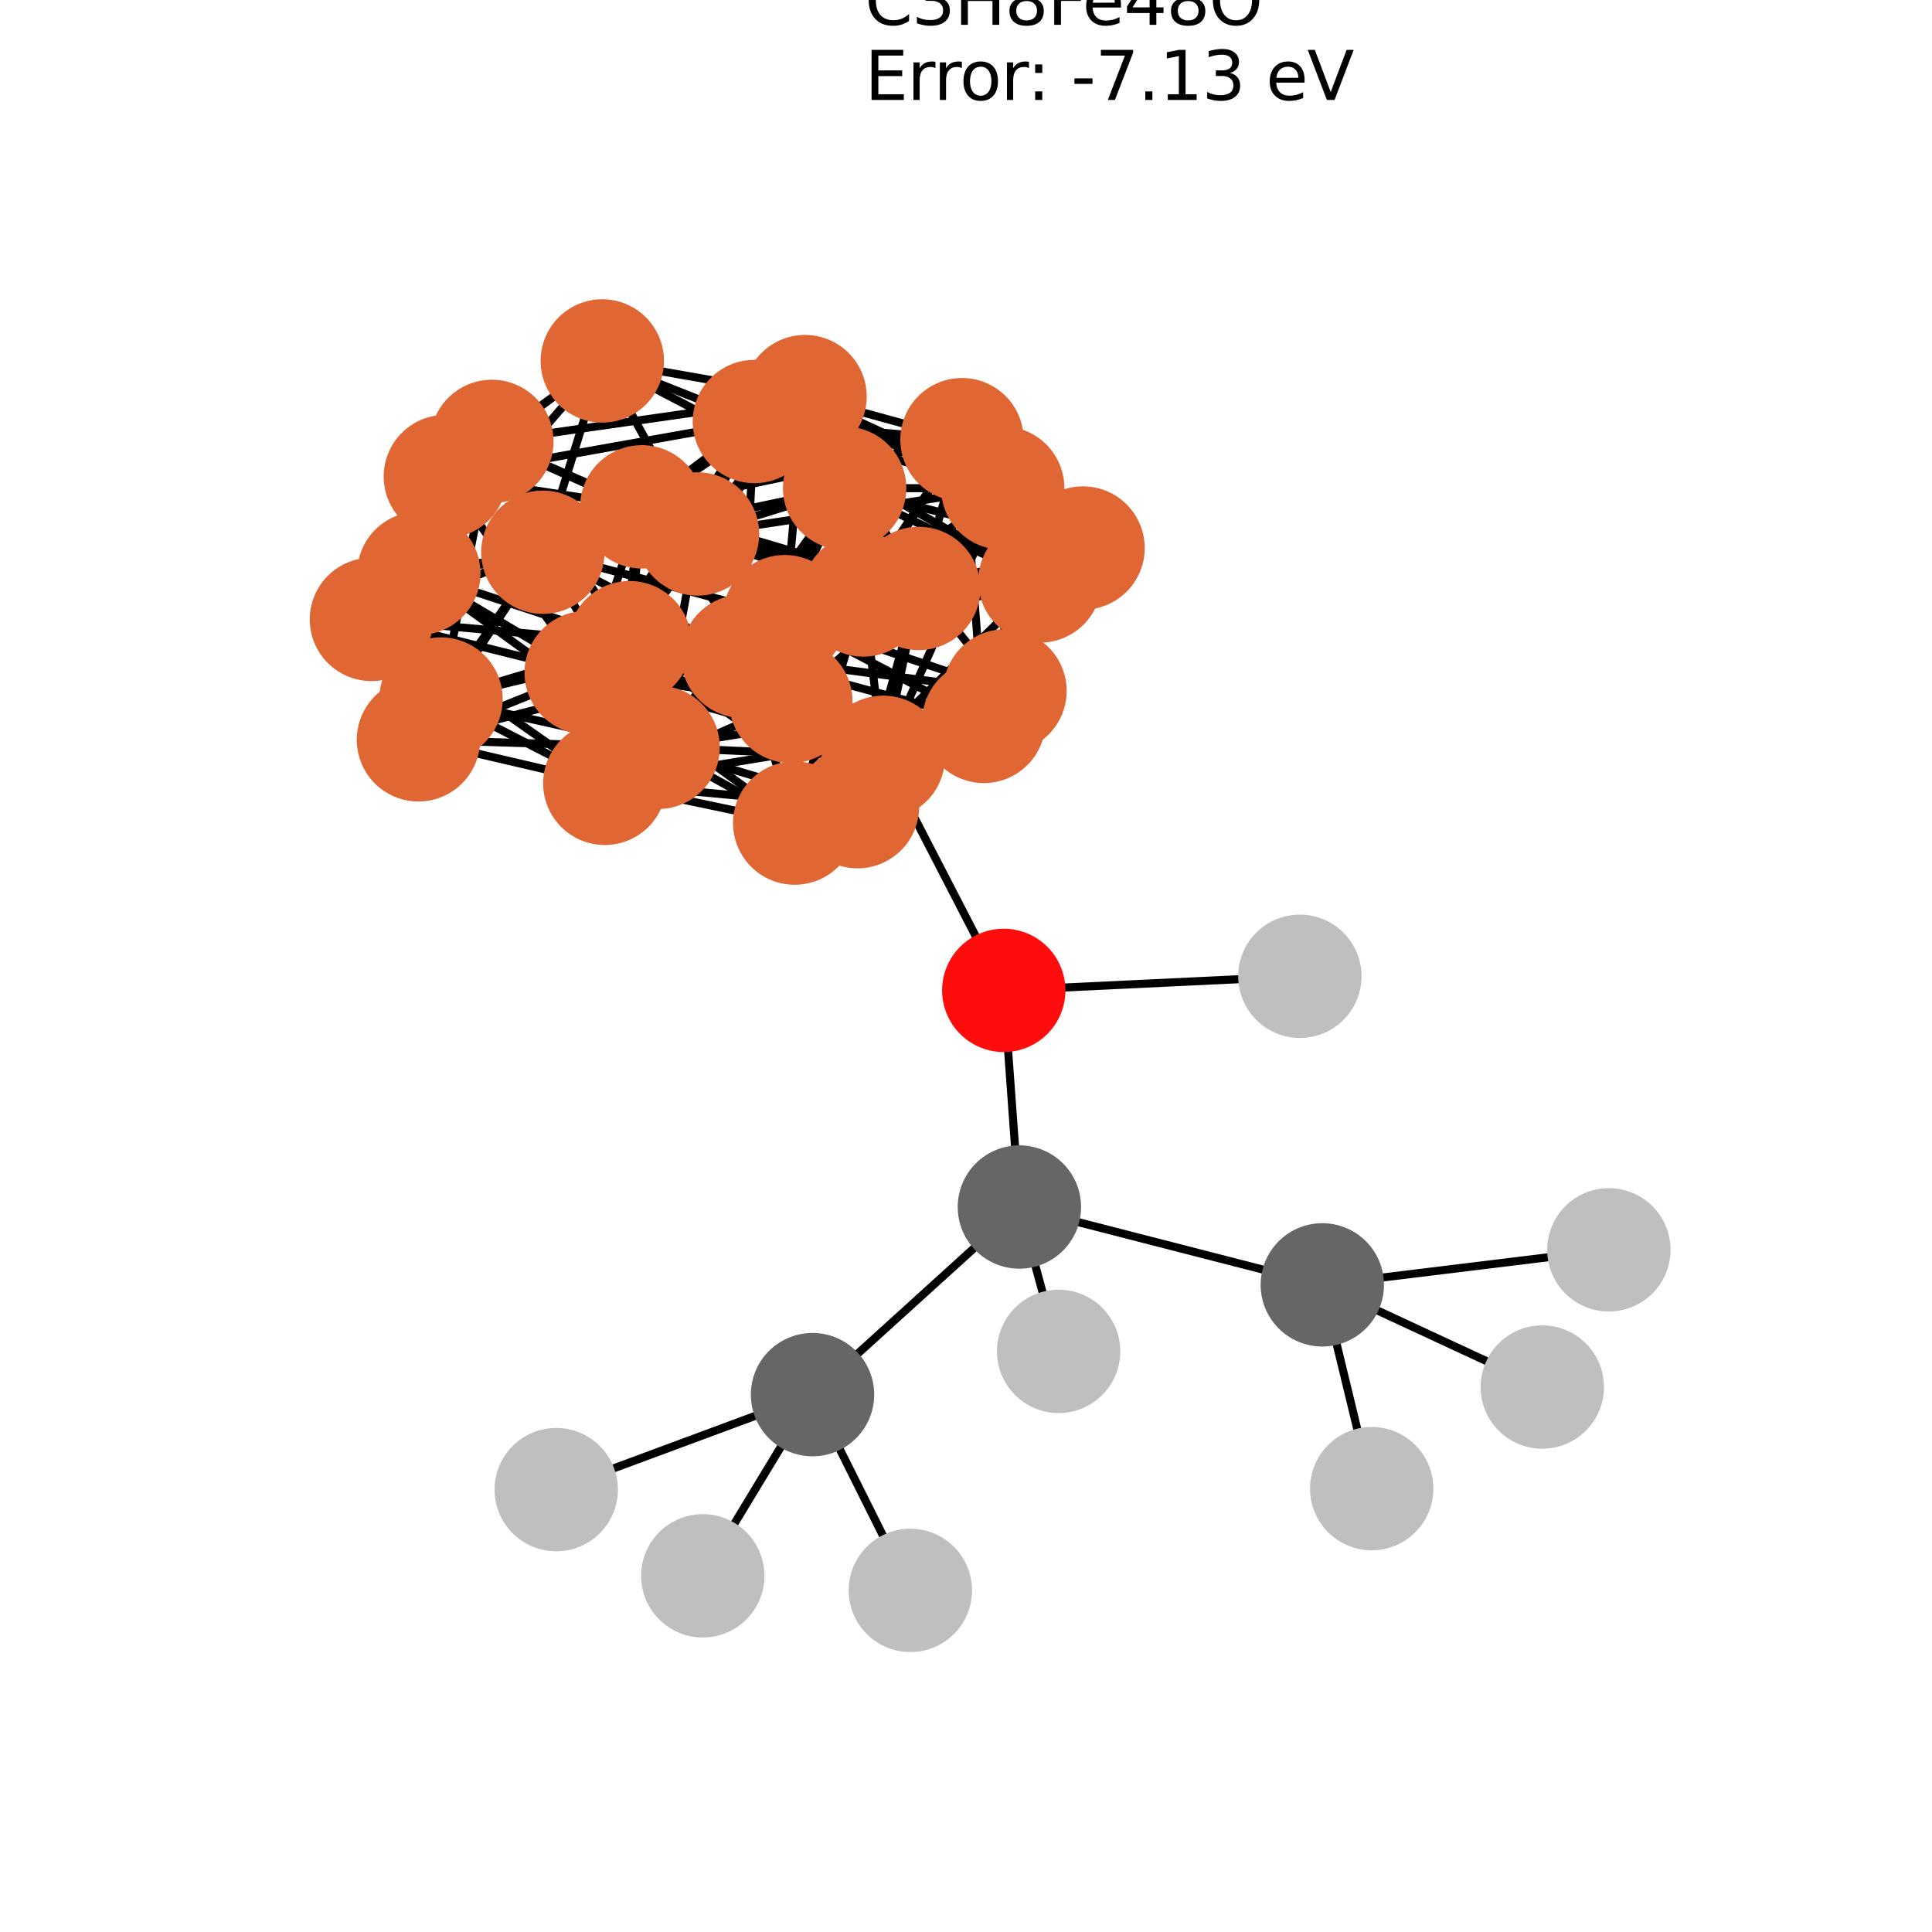<?xml version="1.0" encoding="utf-8" standalone="no"?>
<!DOCTYPE svg PUBLIC "-//W3C//DTD SVG 1.1//EN"
  "http://www.w3.org/Graphics/SVG/1.1/DTD/svg11.dtd">
<svg xmlns:xlink="http://www.w3.org/1999/xlink" width="288pt" height="288pt" viewBox="0 0 288 288" xmlns="http://www.w3.org/2000/svg" version="1.1">
 <defs>
  <style type="text/css">*{stroke-linejoin: round; stroke-linecap: butt}</style>
 </defs>
 <g id="figure_1">
  <g id="patch_1">
   <path d="M 0 288 
L 288 288 
L 288 0 
L 0 0 
z
" style="fill: #ffffff"/>
  </g>
  <g id="axes_1">
   <g id="LineCollection_1">
    <path d="M 161.447 81.694 
L 143.404 65.541 
" clip-path="url(#p036ec818ea)" style="fill: none; stroke: #000000; stroke-width: 1.2"/>
    <path d="M 161.447 81.694 
L 120.007 59.121 
" clip-path="url(#p036ec818ea)" style="fill: none; stroke: #000000; stroke-width: 1.2"/>
    <path d="M 161.447 81.694 
L 125.91 72.782 
" clip-path="url(#p036ec818ea)" style="fill: none; stroke: #000000; stroke-width: 1.2"/>
    <path d="M 161.447 81.694 
L 149.474 72.762 
" clip-path="url(#p036ec818ea)" style="fill: none; stroke: #000000; stroke-width: 1.2"/>
    <path d="M 161.447 81.694 
L 136.956 87.717 
" clip-path="url(#p036ec818ea)" style="fill: none; stroke: #000000; stroke-width: 1.2"/>
    <path d="M 161.447 81.694 
L 127.825 120.249 
" clip-path="url(#p036ec818ea)" style="fill: none; stroke: #000000; stroke-width: 1.2"/>
    <path d="M 161.447 81.694 
L 146.659 107.536 
" clip-path="url(#p036ec818ea)" style="fill: none; stroke: #000000; stroke-width: 1.2"/>
    <path d="M 161.447 81.694 
L 116.979 91.921 
" clip-path="url(#p036ec818ea)" style="fill: none; stroke: #000000; stroke-width: 1.2"/>
    <path d="M 161.447 81.694 
L 149.811 102.995 
" clip-path="url(#p036ec818ea)" style="fill: none; stroke: #000000; stroke-width: 1.2"/>
    <path d="M 143.404 65.541 
L 120.007 59.121 
" clip-path="url(#p036ec818ea)" style="fill: none; stroke: #000000; stroke-width: 1.2"/>
    <path d="M 143.404 65.541 
L 155.029 86.604 
" clip-path="url(#p036ec818ea)" style="fill: none; stroke: #000000; stroke-width: 1.2"/>
    <path d="M 143.404 65.541 
L 112.454 62.836 
" clip-path="url(#p036ec818ea)" style="fill: none; stroke: #000000; stroke-width: 1.2"/>
    <path d="M 143.404 65.541 
L 136.956 87.717 
" clip-path="url(#p036ec818ea)" style="fill: none; stroke: #000000; stroke-width: 1.2"/>
    <path d="M 143.404 65.541 
L 95.67 75.554 
" clip-path="url(#p036ec818ea)" style="fill: none; stroke: #000000; stroke-width: 1.2"/>
    <path d="M 143.404 65.541 
L 117.886 104.55 
" clip-path="url(#p036ec818ea)" style="fill: none; stroke: #000000; stroke-width: 1.2"/>
    <path d="M 143.404 65.541 
L 128.705 88.692 
" clip-path="url(#p036ec818ea)" style="fill: none; stroke: #000000; stroke-width: 1.2"/>
    <path d="M 143.404 65.541 
L 146.659 107.536 
" clip-path="url(#p036ec818ea)" style="fill: none; stroke: #000000; stroke-width: 1.2"/>
    <path d="M 120.007 59.121 
L 89.783 53.804 
" clip-path="url(#p036ec818ea)" style="fill: none; stroke: #000000; stroke-width: 1.2"/>
    <path d="M 120.007 59.121 
L 125.91 72.782 
" clip-path="url(#p036ec818ea)" style="fill: none; stroke: #000000; stroke-width: 1.2"/>
    <path d="M 120.007 59.121 
L 149.474 72.762 
" clip-path="url(#p036ec818ea)" style="fill: none; stroke: #000000; stroke-width: 1.2"/>
    <path d="M 120.007 59.121 
L 73.321 65.799 
" clip-path="url(#p036ec818ea)" style="fill: none; stroke: #000000; stroke-width: 1.2"/>
    <path d="M 120.007 59.121 
L 136.956 87.717 
" clip-path="url(#p036ec818ea)" style="fill: none; stroke: #000000; stroke-width: 1.2"/>
    <path d="M 120.007 59.121 
L 95.67 75.554 
" clip-path="url(#p036ec818ea)" style="fill: none; stroke: #000000; stroke-width: 1.2"/>
    <path d="M 120.007 59.121 
L 93.862 95.8 
" clip-path="url(#p036ec818ea)" style="fill: none; stroke: #000000; stroke-width: 1.2"/>
    <path d="M 120.007 59.121 
L 103.98 79.596 
" clip-path="url(#p036ec818ea)" style="fill: none; stroke: #000000; stroke-width: 1.2"/>
    <path d="M 120.007 59.121 
L 116.979 91.921 
" clip-path="url(#p036ec818ea)" style="fill: none; stroke: #000000; stroke-width: 1.2"/>
    <path d="M 89.783 53.804 
L 125.91 72.782 
" clip-path="url(#p036ec818ea)" style="fill: none; stroke: #000000; stroke-width: 1.2"/>
    <path d="M 89.783 53.804 
L 112.454 62.836 
" clip-path="url(#p036ec818ea)" style="fill: none; stroke: #000000; stroke-width: 1.2"/>
    <path d="M 89.783 53.804 
L 73.321 65.799 
" clip-path="url(#p036ec818ea)" style="fill: none; stroke: #000000; stroke-width: 1.2"/>
    <path d="M 89.783 53.804 
L 66.39 71.035 
" clip-path="url(#p036ec818ea)" style="fill: none; stroke: #000000; stroke-width: 1.2"/>
    <path d="M 89.783 53.804 
L 62.432 85.465 
" clip-path="url(#p036ec818ea)" style="fill: none; stroke: #000000; stroke-width: 1.2"/>
    <path d="M 89.783 53.804 
L 103.98 79.596 
" clip-path="url(#p036ec818ea)" style="fill: none; stroke: #000000; stroke-width: 1.2"/>
    <path d="M 89.783 53.804 
L 80.923 82.321 
" clip-path="url(#p036ec818ea)" style="fill: none; stroke: #000000; stroke-width: 1.2"/>
    <path d="M 155.029 86.604 
L 125.91 72.782 
" clip-path="url(#p036ec818ea)" style="fill: none; stroke: #000000; stroke-width: 1.2"/>
    <path d="M 155.029 86.604 
L 149.474 72.762 
" clip-path="url(#p036ec818ea)" style="fill: none; stroke: #000000; stroke-width: 1.2"/>
    <path d="M 155.029 86.604 
L 112.454 62.836 
" clip-path="url(#p036ec818ea)" style="fill: none; stroke: #000000; stroke-width: 1.2"/>
    <path d="M 155.029 86.604 
L 128.705 88.692 
" clip-path="url(#p036ec818ea)" style="fill: none; stroke: #000000; stroke-width: 1.2"/>
    <path d="M 155.029 86.604 
L 146.659 107.536 
" clip-path="url(#p036ec818ea)" style="fill: none; stroke: #000000; stroke-width: 1.2"/>
    <path d="M 155.029 86.604 
L 118.466 122.696 
" clip-path="url(#p036ec818ea)" style="fill: none; stroke: #000000; stroke-width: 1.2"/>
    <path d="M 155.029 86.604 
L 149.811 102.995 
" clip-path="url(#p036ec818ea)" style="fill: none; stroke: #000000; stroke-width: 1.2"/>
    <path d="M 155.029 86.604 
L 110.713 97.832 
" clip-path="url(#p036ec818ea)" style="fill: none; stroke: #000000; stroke-width: 1.2"/>
    <path d="M 125.91 72.782 
L 149.474 72.762 
" clip-path="url(#p036ec818ea)" style="fill: none; stroke: #000000; stroke-width: 1.2"/>
    <path d="M 125.91 72.782 
L 112.454 62.836 
" clip-path="url(#p036ec818ea)" style="fill: none; stroke: #000000; stroke-width: 1.2"/>
    <path d="M 125.91 72.782 
L 103.98 79.596 
" clip-path="url(#p036ec818ea)" style="fill: none; stroke: #000000; stroke-width: 1.2"/>
    <path d="M 125.91 72.782 
L 116.979 91.921 
" clip-path="url(#p036ec818ea)" style="fill: none; stroke: #000000; stroke-width: 1.2"/>
    <path d="M 125.91 72.782 
L 80.923 82.321 
" clip-path="url(#p036ec818ea)" style="fill: none; stroke: #000000; stroke-width: 1.2"/>
    <path d="M 125.91 72.782 
L 98.105 111.407 
" clip-path="url(#p036ec818ea)" style="fill: none; stroke: #000000; stroke-width: 1.2"/>
    <path d="M 125.91 72.782 
L 149.811 102.995 
" clip-path="url(#p036ec818ea)" style="fill: none; stroke: #000000; stroke-width: 1.2"/>
    <path d="M 125.91 72.782 
L 110.713 97.832 
" clip-path="url(#p036ec818ea)" style="fill: none; stroke: #000000; stroke-width: 1.2"/>
    <path d="M 149.474 72.762 
L 112.454 62.836 
" clip-path="url(#p036ec818ea)" style="fill: none; stroke: #000000; stroke-width: 1.2"/>
    <path d="M 149.474 72.762 
L 136.956 87.717 
" clip-path="url(#p036ec818ea)" style="fill: none; stroke: #000000; stroke-width: 1.2"/>
    <path d="M 149.474 72.762 
L 128.705 88.692 
" clip-path="url(#p036ec818ea)" style="fill: none; stroke: #000000; stroke-width: 1.2"/>
    <path d="M 149.474 72.762 
L 103.98 79.596 
" clip-path="url(#p036ec818ea)" style="fill: none; stroke: #000000; stroke-width: 1.2"/>
    <path d="M 149.474 72.762 
L 131.667 112.888 
" clip-path="url(#p036ec818ea)" style="fill: none; stroke: #000000; stroke-width: 1.2"/>
    <path d="M 149.474 72.762 
L 149.811 102.995 
" clip-path="url(#p036ec818ea)" style="fill: none; stroke: #000000; stroke-width: 1.2"/>
    <path d="M 112.454 62.836 
L 95.67 75.554 
" clip-path="url(#p036ec818ea)" style="fill: none; stroke: #000000; stroke-width: 1.2"/>
    <path d="M 112.454 62.836 
L 66.39 71.035 
" clip-path="url(#p036ec818ea)" style="fill: none; stroke: #000000; stroke-width: 1.2"/>
    <path d="M 112.454 62.836 
L 128.705 88.692 
" clip-path="url(#p036ec818ea)" style="fill: none; stroke: #000000; stroke-width: 1.2"/>
    <path d="M 112.454 62.836 
L 103.98 79.596 
" clip-path="url(#p036ec818ea)" style="fill: none; stroke: #000000; stroke-width: 1.2"/>
    <path d="M 112.454 62.836 
L 87.38 100.27 
" clip-path="url(#p036ec818ea)" style="fill: none; stroke: #000000; stroke-width: 1.2"/>
    <path d="M 112.454 62.836 
L 110.713 97.832 
" clip-path="url(#p036ec818ea)" style="fill: none; stroke: #000000; stroke-width: 1.2"/>
    <path d="M 73.321 65.799 
L 55.369 92.335 
" clip-path="url(#p036ec818ea)" style="fill: none; stroke: #000000; stroke-width: 1.2"/>
    <path d="M 73.321 65.799 
L 95.67 75.554 
" clip-path="url(#p036ec818ea)" style="fill: none; stroke: #000000; stroke-width: 1.2"/>
    <path d="M 73.321 65.799 
L 93.862 95.8 
" clip-path="url(#p036ec818ea)" style="fill: none; stroke: #000000; stroke-width: 1.2"/>
    <path d="M 73.321 65.799 
L 62.432 85.465 
" clip-path="url(#p036ec818ea)" style="fill: none; stroke: #000000; stroke-width: 1.2"/>
    <path d="M 73.321 65.799 
L 103.98 79.596 
" clip-path="url(#p036ec818ea)" style="fill: none; stroke: #000000; stroke-width: 1.2"/>
    <path d="M 73.321 65.799 
L 65.74 104.206 
" clip-path="url(#p036ec818ea)" style="fill: none; stroke: #000000; stroke-width: 1.2"/>
    <path d="M 55.369 92.335 
L 95.67 75.554 
" clip-path="url(#p036ec818ea)" style="fill: none; stroke: #000000; stroke-width: 1.2"/>
    <path d="M 55.369 92.335 
L 93.862 95.8 
" clip-path="url(#p036ec818ea)" style="fill: none; stroke: #000000; stroke-width: 1.2"/>
    <path d="M 55.369 92.335 
L 66.39 71.035 
" clip-path="url(#p036ec818ea)" style="fill: none; stroke: #000000; stroke-width: 1.2"/>
    <path d="M 55.369 92.335 
L 87.38 100.27 
" clip-path="url(#p036ec818ea)" style="fill: none; stroke: #000000; stroke-width: 1.2"/>
    <path d="M 55.369 92.335 
L 65.74 104.206 
" clip-path="url(#p036ec818ea)" style="fill: none; stroke: #000000; stroke-width: 1.2"/>
    <path d="M 55.369 92.335 
L 90.158 116.771 
" clip-path="url(#p036ec818ea)" style="fill: none; stroke: #000000; stroke-width: 1.2"/>
    <path d="M 55.369 92.335 
L 62.377 110.283 
" clip-path="url(#p036ec818ea)" style="fill: none; stroke: #000000; stroke-width: 1.2"/>
    <path d="M 136.956 87.717 
L 95.67 75.554 
" clip-path="url(#p036ec818ea)" style="fill: none; stroke: #000000; stroke-width: 1.2"/>
    <path d="M 136.956 87.717 
L 117.886 104.55 
" clip-path="url(#p036ec818ea)" style="fill: none; stroke: #000000; stroke-width: 1.2"/>
    <path d="M 136.956 87.717 
L 93.862 95.8 
" clip-path="url(#p036ec818ea)" style="fill: none; stroke: #000000; stroke-width: 1.2"/>
    <path d="M 136.956 87.717 
L 103.98 79.596 
" clip-path="url(#p036ec818ea)" style="fill: none; stroke: #000000; stroke-width: 1.2"/>
    <path d="M 136.956 87.717 
L 131.667 112.888 
" clip-path="url(#p036ec818ea)" style="fill: none; stroke: #000000; stroke-width: 1.2"/>
    <path d="M 136.956 87.717 
L 127.825 120.249 
" clip-path="url(#p036ec818ea)" style="fill: none; stroke: #000000; stroke-width: 1.2"/>
    <path d="M 95.67 75.554 
L 117.886 104.55 
" clip-path="url(#p036ec818ea)" style="fill: none; stroke: #000000; stroke-width: 1.2"/>
    <path d="M 95.67 75.554 
L 93.862 95.8 
" clip-path="url(#p036ec818ea)" style="fill: none; stroke: #000000; stroke-width: 1.2"/>
    <path d="M 95.67 75.554 
L 66.39 71.035 
" clip-path="url(#p036ec818ea)" style="fill: none; stroke: #000000; stroke-width: 1.2"/>
    <path d="M 95.67 75.554 
L 128.705 88.692 
" clip-path="url(#p036ec818ea)" style="fill: none; stroke: #000000; stroke-width: 1.2"/>
    <path d="M 95.67 75.554 
L 87.38 100.27 
" clip-path="url(#p036ec818ea)" style="fill: none; stroke: #000000; stroke-width: 1.2"/>
    <path d="M 95.67 75.554 
L 90.158 116.771 
" clip-path="url(#p036ec818ea)" style="fill: none; stroke: #000000; stroke-width: 1.2"/>
    <path d="M 117.886 104.55 
L 93.862 95.8 
" clip-path="url(#p036ec818ea)" style="fill: none; stroke: #000000; stroke-width: 1.2"/>
    <path d="M 117.886 104.55 
L 128.705 88.692 
" clip-path="url(#p036ec818ea)" style="fill: none; stroke: #000000; stroke-width: 1.2"/>
    <path d="M 117.886 104.55 
L 87.38 100.27 
" clip-path="url(#p036ec818ea)" style="fill: none; stroke: #000000; stroke-width: 1.2"/>
    <path d="M 117.886 104.55 
L 127.825 120.249 
" clip-path="url(#p036ec818ea)" style="fill: none; stroke: #000000; stroke-width: 1.2"/>
    <path d="M 117.886 104.55 
L 90.158 116.771 
" clip-path="url(#p036ec818ea)" style="fill: none; stroke: #000000; stroke-width: 1.2"/>
    <path d="M 117.886 104.55 
L 146.659 107.536 
" clip-path="url(#p036ec818ea)" style="fill: none; stroke: #000000; stroke-width: 1.2"/>
    <path d="M 117.886 104.55 
L 118.466 122.696 
" clip-path="url(#p036ec818ea)" style="fill: none; stroke: #000000; stroke-width: 1.2"/>
    <path d="M 93.862 95.8 
L 62.432 85.465 
" clip-path="url(#p036ec818ea)" style="fill: none; stroke: #000000; stroke-width: 1.2"/>
    <path d="M 93.862 95.8 
L 103.98 79.596 
" clip-path="url(#p036ec818ea)" style="fill: none; stroke: #000000; stroke-width: 1.2"/>
    <path d="M 93.862 95.8 
L 131.667 112.888 
" clip-path="url(#p036ec818ea)" style="fill: none; stroke: #000000; stroke-width: 1.2"/>
    <path d="M 93.862 95.8 
L 65.74 104.206 
" clip-path="url(#p036ec818ea)" style="fill: none; stroke: #000000; stroke-width: 1.2"/>
    <path d="M 93.862 95.8 
L 127.825 120.249 
" clip-path="url(#p036ec818ea)" style="fill: none; stroke: #000000; stroke-width: 1.2"/>
    <path d="M 93.862 95.8 
L 90.158 116.771 
" clip-path="url(#p036ec818ea)" style="fill: none; stroke: #000000; stroke-width: 1.2"/>
    <path d="M 93.862 95.8 
L 116.979 91.921 
" clip-path="url(#p036ec818ea)" style="fill: none; stroke: #000000; stroke-width: 1.2"/>
    <path d="M 93.862 95.8 
L 98.105 111.407 
" clip-path="url(#p036ec818ea)" style="fill: none; stroke: #000000; stroke-width: 1.2"/>
    <path d="M 66.39 71.035 
L 62.432 85.465 
" clip-path="url(#p036ec818ea)" style="fill: none; stroke: #000000; stroke-width: 1.2"/>
    <path d="M 66.39 71.035 
L 103.98 79.596 
" clip-path="url(#p036ec818ea)" style="fill: none; stroke: #000000; stroke-width: 1.2"/>
    <path d="M 66.39 71.035 
L 87.38 100.27 
" clip-path="url(#p036ec818ea)" style="fill: none; stroke: #000000; stroke-width: 1.2"/>
    <path d="M 66.39 71.035 
L 62.377 110.283 
" clip-path="url(#p036ec818ea)" style="fill: none; stroke: #000000; stroke-width: 1.2"/>
    <path d="M 62.432 85.465 
L 103.98 79.596 
" clip-path="url(#p036ec818ea)" style="fill: none; stroke: #000000; stroke-width: 1.2"/>
    <path d="M 62.432 85.465 
L 87.38 100.27 
" clip-path="url(#p036ec818ea)" style="fill: none; stroke: #000000; stroke-width: 1.2"/>
    <path d="M 62.432 85.465 
L 65.74 104.206 
" clip-path="url(#p036ec818ea)" style="fill: none; stroke: #000000; stroke-width: 1.2"/>
    <path d="M 62.432 85.465 
L 62.377 110.283 
" clip-path="url(#p036ec818ea)" style="fill: none; stroke: #000000; stroke-width: 1.2"/>
    <path d="M 62.432 85.465 
L 80.923 82.321 
" clip-path="url(#p036ec818ea)" style="fill: none; stroke: #000000; stroke-width: 1.2"/>
    <path d="M 62.432 85.465 
L 98.105 111.407 
" clip-path="url(#p036ec818ea)" style="fill: none; stroke: #000000; stroke-width: 1.2"/>
    <path d="M 128.705 88.692 
L 103.98 79.596 
" clip-path="url(#p036ec818ea)" style="fill: none; stroke: #000000; stroke-width: 1.2"/>
    <path d="M 128.705 88.692 
L 131.667 112.888 
" clip-path="url(#p036ec818ea)" style="fill: none; stroke: #000000; stroke-width: 1.2"/>
    <path d="M 128.705 88.692 
L 87.38 100.27 
" clip-path="url(#p036ec818ea)" style="fill: none; stroke: #000000; stroke-width: 1.2"/>
    <path d="M 128.705 88.692 
L 118.466 122.696 
" clip-path="url(#p036ec818ea)" style="fill: none; stroke: #000000; stroke-width: 1.2"/>
    <path d="M 103.98 79.596 
L 131.667 112.888 
" clip-path="url(#p036ec818ea)" style="fill: none; stroke: #000000; stroke-width: 1.2"/>
    <path d="M 103.98 79.596 
L 87.38 100.27 
" clip-path="url(#p036ec818ea)" style="fill: none; stroke: #000000; stroke-width: 1.2"/>
    <path d="M 103.98 79.596 
L 98.105 111.407 
" clip-path="url(#p036ec818ea)" style="fill: none; stroke: #000000; stroke-width: 1.2"/>
    <path d="M 131.667 112.888 
L 87.38 100.27 
" clip-path="url(#p036ec818ea)" style="fill: none; stroke: #000000; stroke-width: 1.2"/>
    <path d="M 131.667 112.888 
L 127.825 120.249 
" clip-path="url(#p036ec818ea)" style="fill: none; stroke: #000000; stroke-width: 1.2"/>
    <path d="M 131.667 112.888 
L 118.466 122.696 
" clip-path="url(#p036ec818ea)" style="fill: none; stroke: #000000; stroke-width: 1.2"/>
    <path d="M 131.667 112.888 
L 98.105 111.407 
" clip-path="url(#p036ec818ea)" style="fill: none; stroke: #000000; stroke-width: 1.2"/>
    <path d="M 131.667 112.888 
L 149.811 102.995 
" clip-path="url(#p036ec818ea)" style="fill: none; stroke: #000000; stroke-width: 1.2"/>
    <path d="M 131.667 112.888 
L 149.628 147.635 
" clip-path="url(#p036ec818ea)" style="fill: none; stroke: #000000; stroke-width: 1.2"/>
    <path d="M 87.38 100.27 
L 90.158 116.771 
" clip-path="url(#p036ec818ea)" style="fill: none; stroke: #000000; stroke-width: 1.2"/>
    <path d="M 87.38 100.27 
L 62.377 110.283 
" clip-path="url(#p036ec818ea)" style="fill: none; stroke: #000000; stroke-width: 1.2"/>
    <path d="M 87.38 100.27 
L 118.466 122.696 
" clip-path="url(#p036ec818ea)" style="fill: none; stroke: #000000; stroke-width: 1.2"/>
    <path d="M 87.38 100.27 
L 98.105 111.407 
" clip-path="url(#p036ec818ea)" style="fill: none; stroke: #000000; stroke-width: 1.2"/>
    <path d="M 87.38 100.27 
L 110.713 97.832 
" clip-path="url(#p036ec818ea)" style="fill: none; stroke: #000000; stroke-width: 1.2"/>
    <path d="M 65.74 104.206 
L 90.158 116.771 
" clip-path="url(#p036ec818ea)" style="fill: none; stroke: #000000; stroke-width: 1.2"/>
    <path d="M 65.74 104.206 
L 116.979 91.921 
" clip-path="url(#p036ec818ea)" style="fill: none; stroke: #000000; stroke-width: 1.2"/>
    <path d="M 65.74 104.206 
L 80.923 82.321 
" clip-path="url(#p036ec818ea)" style="fill: none; stroke: #000000; stroke-width: 1.2"/>
    <path d="M 65.74 104.206 
L 98.105 111.407 
" clip-path="url(#p036ec818ea)" style="fill: none; stroke: #000000; stroke-width: 1.2"/>
    <path d="M 127.825 120.249 
L 90.158 116.771 
" clip-path="url(#p036ec818ea)" style="fill: none; stroke: #000000; stroke-width: 1.2"/>
    <path d="M 127.825 120.249 
L 146.659 107.536 
" clip-path="url(#p036ec818ea)" style="fill: none; stroke: #000000; stroke-width: 1.2"/>
    <path d="M 127.825 120.249 
L 116.979 91.921 
" clip-path="url(#p036ec818ea)" style="fill: none; stroke: #000000; stroke-width: 1.2"/>
    <path d="M 127.825 120.249 
L 98.105 111.407 
" clip-path="url(#p036ec818ea)" style="fill: none; stroke: #000000; stroke-width: 1.2"/>
    <path d="M 127.825 120.249 
L 149.811 102.995 
" clip-path="url(#p036ec818ea)" style="fill: none; stroke: #000000; stroke-width: 1.2"/>
    <path d="M 90.158 116.771 
L 146.659 107.536 
" clip-path="url(#p036ec818ea)" style="fill: none; stroke: #000000; stroke-width: 1.2"/>
    <path d="M 90.158 116.771 
L 116.979 91.921 
" clip-path="url(#p036ec818ea)" style="fill: none; stroke: #000000; stroke-width: 1.2"/>
    <path d="M 90.158 116.771 
L 62.377 110.283 
" clip-path="url(#p036ec818ea)" style="fill: none; stroke: #000000; stroke-width: 1.2"/>
    <path d="M 90.158 116.771 
L 118.466 122.696 
" clip-path="url(#p036ec818ea)" style="fill: none; stroke: #000000; stroke-width: 1.2"/>
    <path d="M 90.158 116.771 
L 110.713 97.832 
" clip-path="url(#p036ec818ea)" style="fill: none; stroke: #000000; stroke-width: 1.2"/>
    <path d="M 146.659 107.536 
L 116.979 91.921 
" clip-path="url(#p036ec818ea)" style="fill: none; stroke: #000000; stroke-width: 1.2"/>
    <path d="M 146.659 107.536 
L 118.466 122.696 
" clip-path="url(#p036ec818ea)" style="fill: none; stroke: #000000; stroke-width: 1.2"/>
    <path d="M 146.659 107.536 
L 110.713 97.832 
" clip-path="url(#p036ec818ea)" style="fill: none; stroke: #000000; stroke-width: 1.2"/>
    <path d="M 116.979 91.921 
L 80.923 82.321 
" clip-path="url(#p036ec818ea)" style="fill: none; stroke: #000000; stroke-width: 1.2"/>
    <path d="M 116.979 91.921 
L 98.105 111.407 
" clip-path="url(#p036ec818ea)" style="fill: none; stroke: #000000; stroke-width: 1.2"/>
    <path d="M 116.979 91.921 
L 149.811 102.995 
" clip-path="url(#p036ec818ea)" style="fill: none; stroke: #000000; stroke-width: 1.2"/>
    <path d="M 62.377 110.283 
L 80.923 82.321 
" clip-path="url(#p036ec818ea)" style="fill: none; stroke: #000000; stroke-width: 1.2"/>
    <path d="M 62.377 110.283 
L 98.105 111.407 
" clip-path="url(#p036ec818ea)" style="fill: none; stroke: #000000; stroke-width: 1.2"/>
    <path d="M 62.377 110.283 
L 110.713 97.832 
" clip-path="url(#p036ec818ea)" style="fill: none; stroke: #000000; stroke-width: 1.2"/>
    <path d="M 80.923 82.321 
L 98.105 111.407 
" clip-path="url(#p036ec818ea)" style="fill: none; stroke: #000000; stroke-width: 1.2"/>
    <path d="M 80.923 82.321 
L 110.713 97.832 
" clip-path="url(#p036ec818ea)" style="fill: none; stroke: #000000; stroke-width: 1.2"/>
    <path d="M 118.466 122.696 
L 98.105 111.407 
" clip-path="url(#p036ec818ea)" style="fill: none; stroke: #000000; stroke-width: 1.2"/>
    <path d="M 118.466 122.696 
L 149.811 102.995 
" clip-path="url(#p036ec818ea)" style="fill: none; stroke: #000000; stroke-width: 1.2"/>
    <path d="M 118.466 122.696 
L 110.713 97.832 
" clip-path="url(#p036ec818ea)" style="fill: none; stroke: #000000; stroke-width: 1.2"/>
    <path d="M 98.105 111.407 
L 149.811 102.995 
" clip-path="url(#p036ec818ea)" style="fill: none; stroke: #000000; stroke-width: 1.2"/>
    <path d="M 98.105 111.407 
L 110.713 97.832 
" clip-path="url(#p036ec818ea)" style="fill: none; stroke: #000000; stroke-width: 1.2"/>
    <path d="M 149.811 102.995 
L 110.713 97.832 
" clip-path="url(#p036ec818ea)" style="fill: none; stroke: #000000; stroke-width: 1.2"/>
    <path d="M 82.915 222.057 
L 121.121 207.895 
" clip-path="url(#p036ec818ea)" style="fill: none; stroke: #000000; stroke-width: 1.2"/>
    <path d="M 104.763 234.906 
L 121.121 207.895 
" clip-path="url(#p036ec818ea)" style="fill: none; stroke: #000000; stroke-width: 1.2"/>
    <path d="M 135.706 237.076 
L 121.121 207.895 
" clip-path="url(#p036ec818ea)" style="fill: none; stroke: #000000; stroke-width: 1.2"/>
    <path d="M 204.476 221.908 
L 197.114 191.533 
" clip-path="url(#p036ec818ea)" style="fill: none; stroke: #000000; stroke-width: 1.2"/>
    <path d="M 229.906 206.766 
L 197.114 191.533 
" clip-path="url(#p036ec818ea)" style="fill: none; stroke: #000000; stroke-width: 1.2"/>
    <path d="M 239.831 186.31 
L 197.114 191.533 
" clip-path="url(#p036ec818ea)" style="fill: none; stroke: #000000; stroke-width: 1.2"/>
    <path d="M 157.807 201.447 
L 151.96 179.929 
" clip-path="url(#p036ec818ea)" style="fill: none; stroke: #000000; stroke-width: 1.2"/>
    <path d="M 193.767 145.533 
L 149.628 147.635 
" clip-path="url(#p036ec818ea)" style="fill: none; stroke: #000000; stroke-width: 1.2"/>
    <path d="M 121.121 207.895 
L 151.96 179.929 
" clip-path="url(#p036ec818ea)" style="fill: none; stroke: #000000; stroke-width: 1.2"/>
    <path d="M 151.96 179.929 
L 197.114 191.533 
" clip-path="url(#p036ec818ea)" style="fill: none; stroke: #000000; stroke-width: 1.2"/>
    <path d="M 151.96 179.929 
L 149.628 147.635 
" clip-path="url(#p036ec818ea)" style="fill: none; stroke: #000000; stroke-width: 1.2"/>
   </g>
   <g id="PathCollection_1">
    <defs>
     <path id="C0_0_e9521bf2a0" d="M 0 8.944 
C 2.372 8.944 4.647 8.002 6.325 6.325 
C 8.002 4.647 8.944 2.372 8.944 -0 
C 8.944 -2.372 8.002 -4.647 6.325 -6.325 
C 4.647 -8.002 2.372 -8.944 0 -8.944 
C -2.372 -8.944 -4.647 -8.002 -6.325 -6.325 
C -8.002 -4.647 -8.944 -2.372 -8.944 0 
C -8.944 2.372 -8.002 4.647 -6.325 6.325 
C -4.647 8.002 -2.372 8.944 0 8.944 
z
"/>
    </defs>
    <g clip-path="url(#p036ec818ea)">
     <use xlink:href="#C0_0_e9521bf2a0" x="161.447" y="81.694" style="fill: #e06633; stroke: #e06633; stroke-width: 0.5"/>
    </g>
    <g clip-path="url(#p036ec818ea)">
     <use xlink:href="#C0_0_e9521bf2a0" x="143.404" y="65.541" style="fill: #e06633; stroke: #e06633; stroke-width: 0.5"/>
    </g>
    <g clip-path="url(#p036ec818ea)">
     <use xlink:href="#C0_0_e9521bf2a0" x="120.007" y="59.121" style="fill: #e06633; stroke: #e06633; stroke-width: 0.5"/>
    </g>
    <g clip-path="url(#p036ec818ea)">
     <use xlink:href="#C0_0_e9521bf2a0" x="89.783" y="53.804" style="fill: #e06633; stroke: #e06633; stroke-width: 0.5"/>
    </g>
    <g clip-path="url(#p036ec818ea)">
     <use xlink:href="#C0_0_e9521bf2a0" x="155.029" y="86.604" style="fill: #e06633; stroke: #e06633; stroke-width: 0.5"/>
    </g>
    <g clip-path="url(#p036ec818ea)">
     <use xlink:href="#C0_0_e9521bf2a0" x="125.91" y="72.782" style="fill: #e06633; stroke: #e06633; stroke-width: 0.5"/>
    </g>
    <g clip-path="url(#p036ec818ea)">
     <use xlink:href="#C0_0_e9521bf2a0" x="149.474" y="72.762" style="fill: #e06633; stroke: #e06633; stroke-width: 0.5"/>
    </g>
    <g clip-path="url(#p036ec818ea)">
     <use xlink:href="#C0_0_e9521bf2a0" x="112.454" y="62.836" style="fill: #e06633; stroke: #e06633; stroke-width: 0.5"/>
    </g>
    <g clip-path="url(#p036ec818ea)">
     <use xlink:href="#C0_0_e9521bf2a0" x="73.321" y="65.799" style="fill: #e06633; stroke: #e06633; stroke-width: 0.5"/>
    </g>
    <g clip-path="url(#p036ec818ea)">
     <use xlink:href="#C0_0_e9521bf2a0" x="55.369" y="92.335" style="fill: #e06633; stroke: #e06633; stroke-width: 0.5"/>
    </g>
    <g clip-path="url(#p036ec818ea)">
     <use xlink:href="#C0_0_e9521bf2a0" x="136.956" y="87.717" style="fill: #e06633; stroke: #e06633; stroke-width: 0.5"/>
    </g>
    <g clip-path="url(#p036ec818ea)">
     <use xlink:href="#C0_0_e9521bf2a0" x="95.67" y="75.554" style="fill: #e06633; stroke: #e06633; stroke-width: 0.5"/>
    </g>
    <g clip-path="url(#p036ec818ea)">
     <use xlink:href="#C0_0_e9521bf2a0" x="117.886" y="104.55" style="fill: #e06633; stroke: #e06633; stroke-width: 0.5"/>
    </g>
    <g clip-path="url(#p036ec818ea)">
     <use xlink:href="#C0_0_e9521bf2a0" x="93.862" y="95.8" style="fill: #e06633; stroke: #e06633; stroke-width: 0.5"/>
    </g>
    <g clip-path="url(#p036ec818ea)">
     <use xlink:href="#C0_0_e9521bf2a0" x="66.39" y="71.035" style="fill: #e06633; stroke: #e06633; stroke-width: 0.5"/>
    </g>
    <g clip-path="url(#p036ec818ea)">
     <use xlink:href="#C0_0_e9521bf2a0" x="62.432" y="85.465" style="fill: #e06633; stroke: #e06633; stroke-width: 0.5"/>
    </g>
    <g clip-path="url(#p036ec818ea)">
     <use xlink:href="#C0_0_e9521bf2a0" x="128.705" y="88.692" style="fill: #e06633; stroke: #e06633; stroke-width: 0.5"/>
    </g>
    <g clip-path="url(#p036ec818ea)">
     <use xlink:href="#C0_0_e9521bf2a0" x="103.98" y="79.596" style="fill: #e06633; stroke: #e06633; stroke-width: 0.5"/>
    </g>
    <g clip-path="url(#p036ec818ea)">
     <use xlink:href="#C0_0_e9521bf2a0" x="131.667" y="112.888" style="fill: #e06633; stroke: #e06633; stroke-width: 0.5"/>
    </g>
    <g clip-path="url(#p036ec818ea)">
     <use xlink:href="#C0_0_e9521bf2a0" x="87.38" y="100.27" style="fill: #e06633; stroke: #e06633; stroke-width: 0.5"/>
    </g>
    <g clip-path="url(#p036ec818ea)">
     <use xlink:href="#C0_0_e9521bf2a0" x="65.74" y="104.206" style="fill: #e06633; stroke: #e06633; stroke-width: 0.5"/>
    </g>
    <g clip-path="url(#p036ec818ea)">
     <use xlink:href="#C0_0_e9521bf2a0" x="127.825" y="120.249" style="fill: #e06633; stroke: #e06633; stroke-width: 0.5"/>
    </g>
    <g clip-path="url(#p036ec818ea)">
     <use xlink:href="#C0_0_e9521bf2a0" x="90.158" y="116.771" style="fill: #e06633; stroke: #e06633; stroke-width: 0.5"/>
    </g>
    <g clip-path="url(#p036ec818ea)">
     <use xlink:href="#C0_0_e9521bf2a0" x="146.659" y="107.536" style="fill: #e06633; stroke: #e06633; stroke-width: 0.5"/>
    </g>
    <g clip-path="url(#p036ec818ea)">
     <use xlink:href="#C0_0_e9521bf2a0" x="116.979" y="91.921" style="fill: #e06633; stroke: #e06633; stroke-width: 0.5"/>
    </g>
    <g clip-path="url(#p036ec818ea)">
     <use xlink:href="#C0_0_e9521bf2a0" x="62.377" y="110.283" style="fill: #e06633; stroke: #e06633; stroke-width: 0.5"/>
    </g>
    <g clip-path="url(#p036ec818ea)">
     <use xlink:href="#C0_0_e9521bf2a0" x="80.923" y="82.321" style="fill: #e06633; stroke: #e06633; stroke-width: 0.5"/>
    </g>
    <g clip-path="url(#p036ec818ea)">
     <use xlink:href="#C0_0_e9521bf2a0" x="118.466" y="122.696" style="fill: #e06633; stroke: #e06633; stroke-width: 0.5"/>
    </g>
    <g clip-path="url(#p036ec818ea)">
     <use xlink:href="#C0_0_e9521bf2a0" x="98.105" y="111.407" style="fill: #e06633; stroke: #e06633; stroke-width: 0.5"/>
    </g>
    <g clip-path="url(#p036ec818ea)">
     <use xlink:href="#C0_0_e9521bf2a0" x="149.811" y="102.995" style="fill: #e06633; stroke: #e06633; stroke-width: 0.5"/>
    </g>
    <g clip-path="url(#p036ec818ea)">
     <use xlink:href="#C0_0_e9521bf2a0" x="110.713" y="97.832" style="fill: #e06633; stroke: #e06633; stroke-width: 0.5"/>
    </g>
    <g clip-path="url(#p036ec818ea)">
     <use xlink:href="#C0_0_e9521bf2a0" x="82.915" y="222.057" style="fill: #bfbfbf; stroke: #bfbfbf; stroke-width: 0.5"/>
    </g>
    <g clip-path="url(#p036ec818ea)">
     <use xlink:href="#C0_0_e9521bf2a0" x="104.763" y="234.906" style="fill: #bfbfbf; stroke: #bfbfbf; stroke-width: 0.5"/>
    </g>
    <g clip-path="url(#p036ec818ea)">
     <use xlink:href="#C0_0_e9521bf2a0" x="135.706" y="237.076" style="fill: #bfbfbf; stroke: #bfbfbf; stroke-width: 0.5"/>
    </g>
    <g clip-path="url(#p036ec818ea)">
     <use xlink:href="#C0_0_e9521bf2a0" x="204.476" y="221.908" style="fill: #bfbfbf; stroke: #bfbfbf; stroke-width: 0.5"/>
    </g>
    <g clip-path="url(#p036ec818ea)">
     <use xlink:href="#C0_0_e9521bf2a0" x="229.906" y="206.766" style="fill: #bfbfbf; stroke: #bfbfbf; stroke-width: 0.5"/>
    </g>
    <g clip-path="url(#p036ec818ea)">
     <use xlink:href="#C0_0_e9521bf2a0" x="239.831" y="186.31" style="fill: #bfbfbf; stroke: #bfbfbf; stroke-width: 0.5"/>
    </g>
    <g clip-path="url(#p036ec818ea)">
     <use xlink:href="#C0_0_e9521bf2a0" x="157.807" y="201.447" style="fill: #bfbfbf; stroke: #bfbfbf; stroke-width: 0.5"/>
    </g>
    <g clip-path="url(#p036ec818ea)">
     <use xlink:href="#C0_0_e9521bf2a0" x="193.767" y="145.533" style="fill: #bfbfbf; stroke: #bfbfbf; stroke-width: 0.5"/>
    </g>
    <g clip-path="url(#p036ec818ea)">
     <use xlink:href="#C0_0_e9521bf2a0" x="121.121" y="207.895" style="fill: #666666; stroke: #666666; stroke-width: 0.5"/>
    </g>
    <g clip-path="url(#p036ec818ea)">
     <use xlink:href="#C0_0_e9521bf2a0" x="151.96" y="179.929" style="fill: #666666; stroke: #666666; stroke-width: 0.5"/>
    </g>
    <g clip-path="url(#p036ec818ea)">
     <use xlink:href="#C0_0_e9521bf2a0" x="197.114" y="191.533" style="fill: #666666; stroke: #666666; stroke-width: 0.5"/>
    </g>
    <g clip-path="url(#p036ec818ea)">
     <use xlink:href="#C0_0_e9521bf2a0" x="149.628" y="147.635" style="fill: #ff0d0d; stroke: #ff0d0d; stroke-width: 0.5"/>
    </g>
   </g>
   <g id="text_1">
    <!-- C3H8Fe48O -->
    <g transform="translate(128.918 3.701) scale(0.1 -0.1)">
     <defs>
      <path id="DejaVuSans-43" d="M 4122 4306 
L 4122 3641 
Q 3803 3938 3442 4084 
Q 3081 4231 2675 4231 
Q 1875 4231 1450 3742 
Q 1025 3253 1025 2328 
Q 1025 1406 1450 917 
Q 1875 428 2675 428 
Q 3081 428 3442 575 
Q 3803 722 4122 1019 
L 4122 359 
Q 3791 134 3420 21 
Q 3050 -91 2638 -91 
Q 1578 -91 968 557 
Q 359 1206 359 2328 
Q 359 3453 968 4101 
Q 1578 4750 2638 4750 
Q 3056 4750 3426 4639 
Q 3797 4528 4122 4306 
z
" transform="scale(0.016)"/>
      <path id="DejaVuSans-33" d="M 2597 2516 
Q 3050 2419 3304 2112 
Q 3559 1806 3559 1356 
Q 3559 666 3084 287 
Q 2609 -91 1734 -91 
Q 1441 -91 1130 -33 
Q 819 25 488 141 
L 488 750 
Q 750 597 1062 519 
Q 1375 441 1716 441 
Q 2309 441 2620 675 
Q 2931 909 2931 1356 
Q 2931 1769 2642 2001 
Q 2353 2234 1838 2234 
L 1294 2234 
L 1294 2753 
L 1863 2753 
Q 2328 2753 2575 2939 
Q 2822 3125 2822 3475 
Q 2822 3834 2567 4026 
Q 2313 4219 1838 4219 
Q 1578 4219 1281 4162 
Q 984 4106 628 3988 
L 628 4550 
Q 988 4650 1302 4700 
Q 1616 4750 1894 4750 
Q 2613 4750 3031 4423 
Q 3450 4097 3450 3541 
Q 3450 3153 3228 2886 
Q 3006 2619 2597 2516 
z
" transform="scale(0.016)"/>
      <path id="DejaVuSans-48" d="M 628 4666 
L 1259 4666 
L 1259 2753 
L 3553 2753 
L 3553 4666 
L 4184 4666 
L 4184 0 
L 3553 0 
L 3553 2222 
L 1259 2222 
L 1259 0 
L 628 0 
L 628 4666 
z
" transform="scale(0.016)"/>
      <path id="DejaVuSans-38" d="M 2034 2216 
Q 1584 2216 1326 1975 
Q 1069 1734 1069 1313 
Q 1069 891 1326 650 
Q 1584 409 2034 409 
Q 2484 409 2743 651 
Q 3003 894 3003 1313 
Q 3003 1734 2745 1975 
Q 2488 2216 2034 2216 
z
M 1403 2484 
Q 997 2584 770 2862 
Q 544 3141 544 3541 
Q 544 4100 942 4425 
Q 1341 4750 2034 4750 
Q 2731 4750 3128 4425 
Q 3525 4100 3525 3541 
Q 3525 3141 3298 2862 
Q 3072 2584 2669 2484 
Q 3125 2378 3379 2068 
Q 3634 1759 3634 1313 
Q 3634 634 3220 271 
Q 2806 -91 2034 -91 
Q 1263 -91 848 271 
Q 434 634 434 1313 
Q 434 1759 690 2068 
Q 947 2378 1403 2484 
z
M 1172 3481 
Q 1172 3119 1398 2916 
Q 1625 2713 2034 2713 
Q 2441 2713 2670 2916 
Q 2900 3119 2900 3481 
Q 2900 3844 2670 4047 
Q 2441 4250 2034 4250 
Q 1625 4250 1398 4047 
Q 1172 3844 1172 3481 
z
" transform="scale(0.016)"/>
      <path id="DejaVuSans-46" d="M 628 4666 
L 3309 4666 
L 3309 4134 
L 1259 4134 
L 1259 2759 
L 3109 2759 
L 3109 2228 
L 1259 2228 
L 1259 0 
L 628 0 
L 628 4666 
z
" transform="scale(0.016)"/>
      <path id="DejaVuSans-65" d="M 3597 1894 
L 3597 1613 
L 953 1613 
Q 991 1019 1311 708 
Q 1631 397 2203 397 
Q 2534 397 2845 478 
Q 3156 559 3463 722 
L 3463 178 
Q 3153 47 2828 -22 
Q 2503 -91 2169 -91 
Q 1331 -91 842 396 
Q 353 884 353 1716 
Q 353 2575 817 3079 
Q 1281 3584 2069 3584 
Q 2775 3584 3186 3129 
Q 3597 2675 3597 1894 
z
M 3022 2063 
Q 3016 2534 2758 2815 
Q 2500 3097 2075 3097 
Q 1594 3097 1305 2825 
Q 1016 2553 972 2059 
L 3022 2063 
z
" transform="scale(0.016)"/>
      <path id="DejaVuSans-34" d="M 2419 4116 
L 825 1625 
L 2419 1625 
L 2419 4116 
z
M 2253 4666 
L 3047 4666 
L 3047 1625 
L 3713 1625 
L 3713 1100 
L 3047 1100 
L 3047 0 
L 2419 0 
L 2419 1100 
L 313 1100 
L 313 1709 
L 2253 4666 
z
" transform="scale(0.016)"/>
      <path id="DejaVuSans-4f" d="M 2522 4238 
Q 1834 4238 1429 3725 
Q 1025 3213 1025 2328 
Q 1025 1447 1429 934 
Q 1834 422 2522 422 
Q 3209 422 3611 934 
Q 4013 1447 4013 2328 
Q 4013 3213 3611 3725 
Q 3209 4238 2522 4238 
z
M 2522 4750 
Q 3503 4750 4090 4092 
Q 4678 3434 4678 2328 
Q 4678 1225 4090 567 
Q 3503 -91 2522 -91 
Q 1538 -91 948 565 
Q 359 1222 359 2328 
Q 359 3434 948 4092 
Q 1538 4750 2522 4750 
z
" transform="scale(0.016)"/>
     </defs>
     <use xlink:href="#DejaVuSans-43"/>
     <use xlink:href="#DejaVuSans-33" transform="translate(69.824 0)"/>
     <use xlink:href="#DejaVuSans-48" transform="translate(133.447 0)"/>
     <use xlink:href="#DejaVuSans-38" transform="translate(208.643 0)"/>
     <use xlink:href="#DejaVuSans-46" transform="translate(272.266 0)"/>
     <use xlink:href="#DejaVuSans-65" transform="translate(324.285 0)"/>
     <use xlink:href="#DejaVuSans-34" transform="translate(385.809 0)"/>
     <use xlink:href="#DejaVuSans-38" transform="translate(449.432 0)"/>
     <use xlink:href="#DejaVuSans-4f" transform="translate(513.055 0)"/>
    </g>
    <!-- Error: -7.13 eV -->
    <g transform="translate(128.918 14.899) scale(0.1 -0.1)">
     <defs>
      <path id="DejaVuSans-45" d="M 628 4666 
L 3578 4666 
L 3578 4134 
L 1259 4134 
L 1259 2753 
L 3481 2753 
L 3481 2222 
L 1259 2222 
L 1259 531 
L 3634 531 
L 3634 0 
L 628 0 
L 628 4666 
z
" transform="scale(0.016)"/>
      <path id="DejaVuSans-72" d="M 2631 2963 
Q 2534 3019 2420 3045 
Q 2306 3072 2169 3072 
Q 1681 3072 1420 2755 
Q 1159 2438 1159 1844 
L 1159 0 
L 581 0 
L 581 3500 
L 1159 3500 
L 1159 2956 
Q 1341 3275 1631 3429 
Q 1922 3584 2338 3584 
Q 2397 3584 2469 3576 
Q 2541 3569 2628 3553 
L 2631 2963 
z
" transform="scale(0.016)"/>
      <path id="DejaVuSans-6f" d="M 1959 3097 
Q 1497 3097 1228 2736 
Q 959 2375 959 1747 
Q 959 1119 1226 758 
Q 1494 397 1959 397 
Q 2419 397 2687 759 
Q 2956 1122 2956 1747 
Q 2956 2369 2687 2733 
Q 2419 3097 1959 3097 
z
M 1959 3584 
Q 2709 3584 3137 3096 
Q 3566 2609 3566 1747 
Q 3566 888 3137 398 
Q 2709 -91 1959 -91 
Q 1206 -91 779 398 
Q 353 888 353 1747 
Q 353 2609 779 3096 
Q 1206 3584 1959 3584 
z
" transform="scale(0.016)"/>
      <path id="DejaVuSans-3a" d="M 750 794 
L 1409 794 
L 1409 0 
L 750 0 
L 750 794 
z
M 750 3309 
L 1409 3309 
L 1409 2516 
L 750 2516 
L 750 3309 
z
" transform="scale(0.016)"/>
      <path id="DejaVuSans-20" transform="scale(0.016)"/>
      <path id="DejaVuSans-2d" d="M 313 2009 
L 1997 2009 
L 1997 1497 
L 313 1497 
L 313 2009 
z
" transform="scale(0.016)"/>
      <path id="DejaVuSans-37" d="M 525 4666 
L 3525 4666 
L 3525 4397 
L 1831 0 
L 1172 0 
L 2766 4134 
L 525 4134 
L 525 4666 
z
" transform="scale(0.016)"/>
      <path id="DejaVuSans-2e" d="M 684 794 
L 1344 794 
L 1344 0 
L 684 0 
L 684 794 
z
" transform="scale(0.016)"/>
      <path id="DejaVuSans-31" d="M 794 531 
L 1825 531 
L 1825 4091 
L 703 3866 
L 703 4441 
L 1819 4666 
L 2450 4666 
L 2450 531 
L 3481 531 
L 3481 0 
L 794 0 
L 794 531 
z
" transform="scale(0.016)"/>
      <path id="DejaVuSans-56" d="M 1831 0 
L 50 4666 
L 709 4666 
L 2188 738 
L 3669 4666 
L 4325 4666 
L 2547 0 
L 1831 0 
z
" transform="scale(0.016)"/>
     </defs>
     <use xlink:href="#DejaVuSans-45"/>
     <use xlink:href="#DejaVuSans-72" transform="translate(63.184 0)"/>
     <use xlink:href="#DejaVuSans-72" transform="translate(102.547 0)"/>
     <use xlink:href="#DejaVuSans-6f" transform="translate(141.41 0)"/>
     <use xlink:href="#DejaVuSans-72" transform="translate(202.592 0)"/>
     <use xlink:href="#DejaVuSans-3a" transform="translate(241.955 0)"/>
     <use xlink:href="#DejaVuSans-20" transform="translate(275.646 0)"/>
     <use xlink:href="#DejaVuSans-2d" transform="translate(307.434 0)"/>
     <use xlink:href="#DejaVuSans-37" transform="translate(343.518 0)"/>
     <use xlink:href="#DejaVuSans-2e" transform="translate(407.141 0)"/>
     <use xlink:href="#DejaVuSans-31" transform="translate(438.928 0)"/>
     <use xlink:href="#DejaVuSans-33" transform="translate(502.551 0)"/>
     <use xlink:href="#DejaVuSans-20" transform="translate(566.174 0)"/>
     <use xlink:href="#DejaVuSans-65" transform="translate(597.961 0)"/>
     <use xlink:href="#DejaVuSans-56" transform="translate(659.484 0)"/>
    </g>
   </g>
  </g>
 </g>
 <defs>
  <clipPath id="p036ec818ea">
   <rect x="36" y="34.56" width="223.2" height="221.76"/>
  </clipPath>
 </defs>
</svg>
